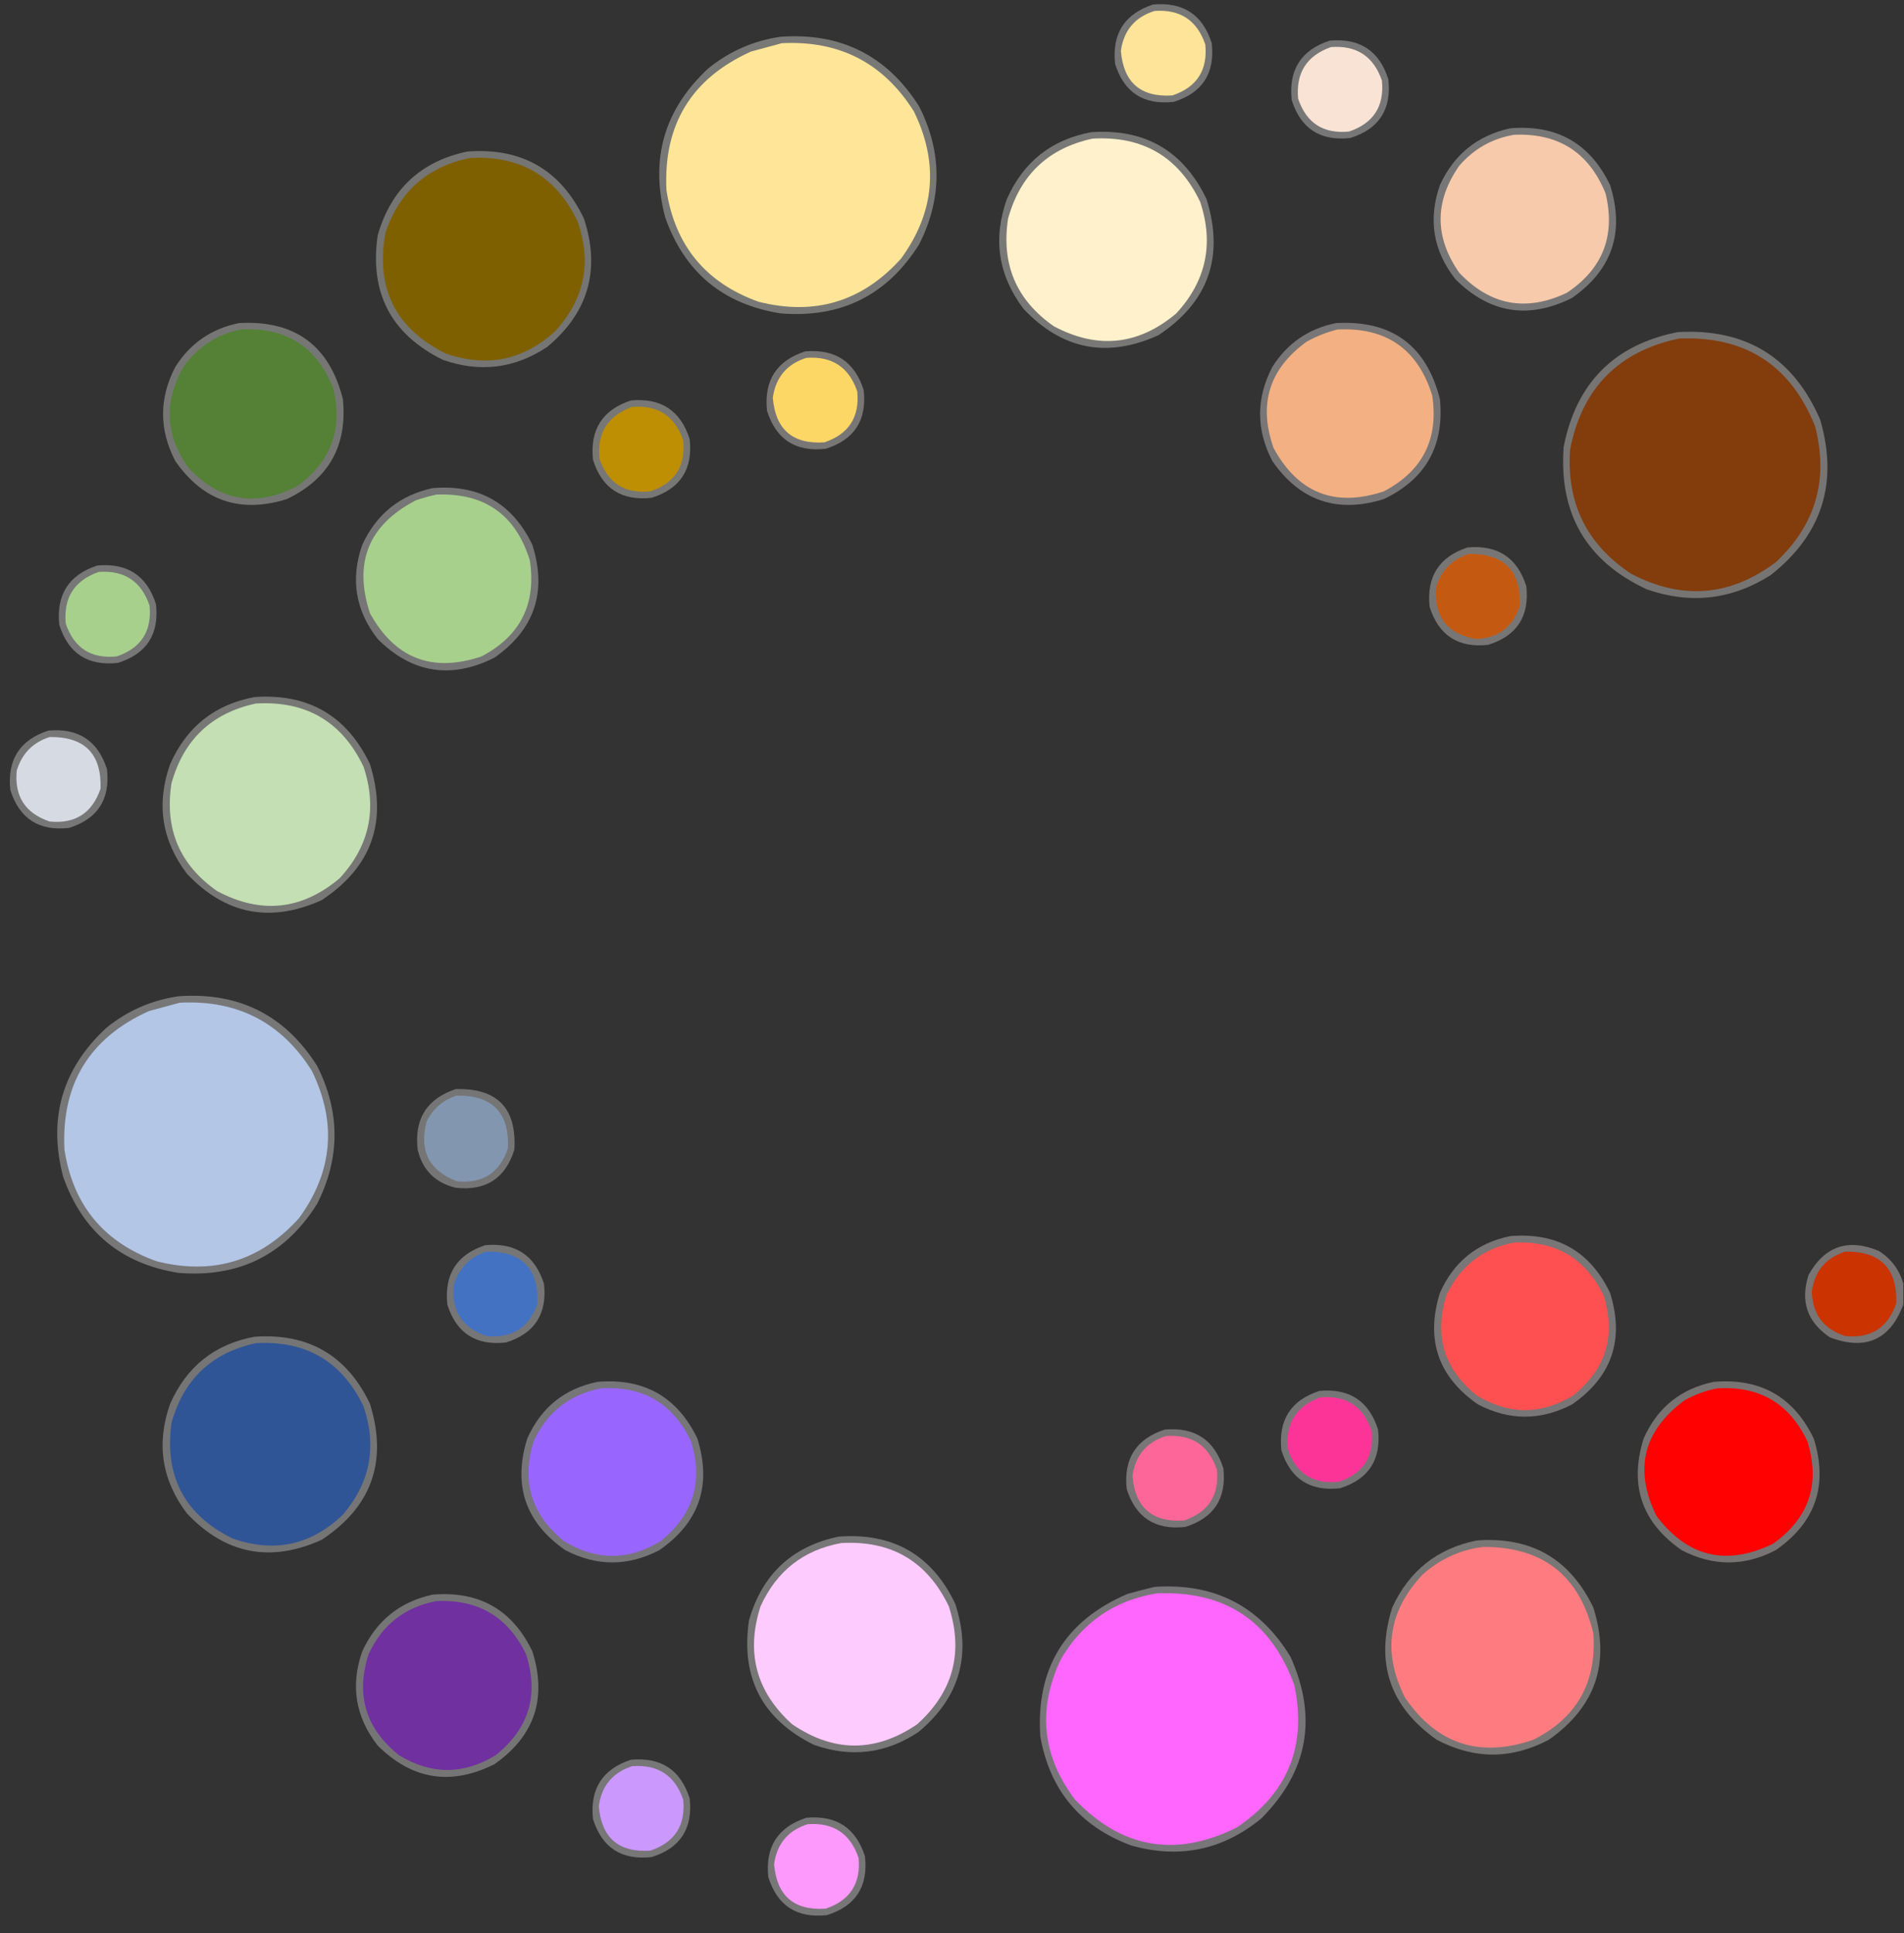 <?xml version="1.0" encoding="UTF-8"?>
<!DOCTYPE svg PUBLIC "-//W3C//DTD SVG 1.1//EN" "http://www.w3.org/Graphics/SVG/1.1/DTD/svg11.dtd">
<svg xmlns="http://www.w3.org/2000/svg" version="1.1" width="1477px" height="1499px" style="shape-rendering:geometricPrecision; text-rendering:geometricPrecision; image-rendering:optimizeQuality; fill-rule:evenodd; clip-rule:evenodd" xmlns:xlink="http://www.w3.org/1999/xlink">
<rect width="100%" height="100%" fill="#333333" stroke="none"/>
<g><path style="opacity:0.924" fill="#7d7d7c" d="M 894.5,3.5 C 917.832,1.4 932.999,11.4 940,33.5C 942.585,56.852 932.751,72.018 910.5,79C 887.148,81.585 871.982,71.751 865,49.5C 862.535,26.062 872.369,10.729 894.5,3.5 Z"/></g>
<g><path style="opacity:1" fill="#fde498" d="M 895.5,8.5 C 915.414,7.034 928.581,15.7 935,34.5C 936.951,54.434 928.451,67.601 909.5,74C 884.919,75.588 871.585,64.088 869.5,39.5C 871.676,23.663 880.342,13.329 895.5,8.5 Z"/></g>
<g><path style="opacity:0.93" fill="#7e7e7c" d="M 605.5,28.5 C 652.31,25.155 688.144,43.155 713,82.5C 731,118.167 731,153.833 713,189.5C 688.165,229.001 652.332,246.834 605.5,243C 560.874,235.937 531.041,211.104 516,168.5C 504.117,123.18 515.284,84.68 549.5,53C 565.97,39.681 584.637,31.515 605.5,28.5 Z"/></g>
<g><path style="opacity:0.925" fill="#7d7c7c" d="M 1031.5,31.5 C 1054.83,29.4 1070,39.4 1077,61.5C 1079.58,84.852 1069.75,100.018 1047.5,107C 1024.15,109.585 1008.98,99.751 1002,77.5C 999.535,54.062 1009.37,38.729 1031.5,31.5 Z"/></g>
<g><path style="opacity:1" fill="#fee598" d="M 606.5,33.5 C 651.244,31.216 685.411,48.882 709,86.5C 728.472,126.571 725.139,164.571 699,200.5C 668.963,233.844 632.129,245.011 588.5,234C 547.516,219.349 523.683,190.516 517,147.5C 514.479,96.69 536.313,60.857 582.5,40C 590.617,37.806 598.617,35.64 606.5,33.5 Z"/></g>
<g><path style="opacity:1" fill="#f9e3d4" d="M 1032.5,36.5 C 1052.41,35.034 1065.58,43.7 1072,62.5C 1073.95,82.434 1065.45,95.601 1046.5,102C 1026.57,103.951 1013.4,95.451 1007,76.5C 1005.17,56.479 1013.67,43.145 1032.5,36.5 Z"/></g>
<g><path style="opacity:0.933" fill="#7d7c7c" d="M 1171.5,99.5 C 1207.61,96.462 1233.44,111.129 1249,143.5C 1260.48,180.053 1250.65,209.22 1219.5,231C 1185.77,247.846 1155.6,243.013 1129,216.5C 1111.72,194.436 1107.72,170.102 1117,143.5C 1127.91,119.746 1146.08,105.079 1171.5,99.5 Z"/></g>
<g><path style="opacity:0.931" fill="#7e7e7d" d="M 846.5,102.5 C 888.232,99.609 918.065,116.942 936,154.5C 949.878,199.207 937.378,234.373 898.5,260C 858.672,277.948 823.839,271.115 794,239.5C 774.405,213.591 770.072,185.257 781,154.5C 793.789,125.55 815.623,108.217 846.5,102.5 Z"/></g>
<g><path style="opacity:1" fill="#f7caac" d="M 1174.5,104.5 C 1208.97,103.055 1232.64,118.222 1245.5,150C 1253.36,182.755 1243.36,208.422 1215.5,227C 1183.87,242.035 1156.04,236.868 1132,211.5C 1112.71,183.824 1112.71,156.157 1132,128.5C 1143.38,115.398 1157.55,107.398 1174.5,104.5 Z"/></g>
<g><path style="opacity:1" fill="#fef1cb" d="M 847.5,107.5 C 886.497,105.235 914.331,121.569 931,156.5C 941.825,189.027 935.658,217.86 912.5,243C 883.138,267.72 851.472,271.054 817.5,253C 788.392,232.717 776.559,204.883 782,169.5C 791.378,135.579 813.211,114.912 847.5,107.5 Z"/></g>
<g><path style="opacity:0.93" fill="#7b7b7a" d="M 362.5,117.5 C 404.661,114.321 434.828,131.654 453,169.5C 465.947,209.228 456.447,242.395 424.5,269C 399.235,285.789 372.235,289.123 343.5,279C 303.353,259.212 286.52,227.045 293,182.5C 303.198,146.797 326.365,125.131 362.5,117.5 Z"/></g>
<g><path style="opacity:1" fill="#7f6000" d="M 364.5,122.5 C 403.433,120.326 431.266,136.659 448,171.5C 459.294,203.584 453.461,232.084 430.5,257C 405.619,279.538 377.285,285.205 345.5,274C 306.717,254.6 291.217,223.433 299,180.5C 309.746,148.584 331.579,129.251 364.5,122.5 Z"/></g>
<g><path style="opacity:0.933" fill="#7b7c7a" d="M 185.5,250.5 C 228.642,248.166 255.476,267.833 266,309.5C 269.525,345.63 255.025,371.463 222.5,387C 186.297,398.267 157.463,388.433 136,357.5C 123.333,333.167 123.333,308.833 136,284.5C 147.666,266.087 164.166,254.754 185.5,250.5 Z"/></g>
<g><path style="opacity:0.93" fill="#7e7c7c" d="M 1036.5,250.5 C 1079.64,248.166 1106.48,267.833 1117,309.5C 1120.53,345.63 1106.03,371.463 1073.5,387C 1037.3,398.267 1008.46,388.433 987,357.5C 974.333,333.167 974.333,308.833 987,284.5C 998.666,266.087 1015.17,254.754 1036.5,250.5 Z"/></g>
<g><path style="opacity:1" fill="#548135" d="M 186.5,255.5 C 221.56,253.429 245.56,268.595 258.5,301C 266.162,332.689 256.828,358.022 230.5,377C 198.601,393.552 170.434,388.719 146,362.5C 127.918,336.84 126.918,310.507 143,283.5C 154.017,268.631 168.517,259.298 186.5,255.5 Z"/></g>
<g><path style="opacity:1" fill="#f3b082" d="M 1037.5,255.5 C 1075.28,253.622 1099.78,270.622 1111,306.5C 1116.16,340.354 1103.66,365.187 1073.5,381C 1035.62,393.598 1007.12,382.431 988,347.5C 975.98,313.563 984.48,286.063 1013.5,265C 1021.2,260.718 1029.2,257.551 1037.5,255.5 Z"/></g>
<g><path style="opacity:0.926" fill="#7c7a79" d="M 1301.5,257.5 C 1354.32,254.538 1391.16,277.204 1412,325.5C 1426.22,374.497 1413.39,414.663 1373.5,446C 1343.34,465.085 1311.34,468.752 1277.5,457C 1230.68,435.222 1209.18,398.389 1213,346.5C 1222.71,296.953 1252.21,267.286 1301.5,257.5 Z"/></g>
<g><path style="opacity:1" fill="#833c0c" d="M 1302.5,262.5 C 1353.87,260.415 1389.04,283.081 1408,330.5C 1418.72,371.79 1408.56,406.957 1377.5,436C 1342.07,462.483 1304.74,465.483 1265.5,445C 1230.89,422.287 1215.06,390.12 1218,348.5C 1227.23,301.101 1255.4,272.434 1302.5,262.5 Z"/></g>
<g><path style="opacity:0.925" fill="#7d7c7b" d="M 624.5,272.5 C 647.832,270.4 662.999,280.4 670,302.5C 672.585,325.852 662.751,341.018 640.5,348C 617.148,350.585 601.982,340.751 595,318.5C 592.535,295.062 602.369,279.729 624.5,272.5 Z"/></g>
<g><path style="opacity:1" fill="#fdd766" d="M 625.5,277.5 C 645.414,276.034 658.581,284.7 665,303.5C 666.951,323.434 658.451,336.601 639.5,343C 614.919,344.588 601.585,333.088 599.5,308.5C 601.676,292.662 610.342,282.329 625.5,277.5 Z"/></g>
<g><path style="opacity:0.924" fill="#7c7c7b" d="M 489.5,310.5 C 512.832,308.4 527.999,318.4 535,340.5C 537.585,363.852 527.751,379.018 505.5,386C 482.148,388.585 466.982,378.751 460,356.5C 457.535,333.062 467.369,317.729 489.5,310.5 Z"/></g>
<g><path style="opacity:1" fill="#be8f03" d="M 490.5,315.5 C 510.449,313.961 523.616,322.628 530,341.5C 532.016,361.479 523.516,374.646 504.5,381C 484.513,383.005 471.346,374.505 465,355.5C 463.17,335.479 471.67,322.146 490.5,315.5 Z"/></g>
<g><path style="opacity:0.93" fill="#7c7c7c" d="M 335.5,378.5 C 371.609,375.462 397.443,390.129 413,422.5C 424.483,459.053 414.65,488.22 383.5,510C 349.77,526.846 319.603,522.013 293,495.5C 275.723,473.436 271.723,449.102 281,422.5C 291.912,398.746 310.079,384.079 335.5,378.5 Z"/></g>
<g><path style="opacity:1" fill="#a8d08d" d="M 338.5,383.5 C 375.818,382.007 399.985,399.007 411,434.5C 416.157,468.354 403.657,493.187 373.5,509C 335.254,521.811 306.421,510.645 287,475.5C 274.078,436.189 285.912,407.022 322.5,388C 327.874,386.16 333.207,384.66 338.5,383.5 Z"/></g>
<g><path style="opacity:0.925" fill="#7d7b7a" d="M 1138.5,424.5 C 1161.83,422.4 1177,432.4 1184,454.5C 1186.58,477.852 1176.75,493.018 1154.5,500C 1131.15,502.585 1115.98,492.751 1109,470.5C 1106.54,447.062 1116.37,431.729 1138.5,424.5 Z"/></g>
<g><path style="opacity:1" fill="#c45a12" d="M 1139.5,429.5 C 1166.67,429.17 1179.84,442.503 1179,469.5C 1173.78,486.115 1162.44,494.782 1145,495.5C 1122.69,491.564 1112.35,478.231 1114,455.5C 1118.02,442.318 1126.52,433.651 1139.5,429.5 Z"/></g>
<g><path style="opacity:0.925" fill="#7c7c7c" d="M 75.5,438.5 C 98.832,436.4 113.999,446.4 121,468.5C 123.585,491.852 113.751,507.018 91.5,514C 68.148,516.585 52.982,506.751 46,484.5C 43.535,461.062 53.369,445.729 75.5,438.5 Z"/></g>
<g><path style="opacity:1" fill="#a8d08d" d="M 76.5,443.5 C 96.414,442.034 109.581,450.7 116,469.5C 117.951,489.434 109.451,502.601 90.5,509C 70.566,510.951 57.399,502.451 51,483.5C 49.169,463.479 57.669,450.146 76.5,443.5 Z"/></g>
<g><path style="opacity:0.931" fill="#7d7d7c" d="M 197.5,540.5 C 239.232,537.609 269.065,554.942 287,592.5C 300.878,637.207 288.378,672.373 249.5,698C 209.672,715.948 174.839,709.115 145,677.5C 125.405,651.591 121.072,623.257 132,592.5C 144.789,563.55 166.623,546.217 197.5,540.5 Z"/></g>
<g><path style="opacity:1" fill="#c4dfb3" d="M 198.5,545.5 C 237.497,543.235 265.331,559.569 282,594.5C 292.82,627.043 286.654,655.877 263.5,681C 234.138,705.72 202.472,709.054 168.5,691C 139.392,670.717 127.559,642.883 133,607.5C 142.378,573.579 164.211,552.912 198.5,545.5 Z"/></g>
<g><path style="opacity:0.925" fill="#7c7c7c" d="M 37.5,566.5 C 60.833,564.4 75.999,574.4 83,596.5C 85.585,619.852 75.751,635.018 53.5,642C 30.148,644.585 14.982,634.751 8,612.5C 5.535,589.062 15.369,573.729 37.5,566.5 Z"/></g>
<g><path style="opacity:1" fill="#d5dae3" d="M 38.5,571.5 C 65.671,571.17 78.837,584.503 78,611.5C 71.564,630.466 58.397,638.966 38.5,637C 19.549,630.601 11.049,617.434 13,597.5C 17.017,584.318 25.517,575.651 38.5,571.5 Z"/></g>
<g><path style="opacity:0.93" fill="#7d7d7e" d="M 138.5,772.5 C 185.31,769.155 221.144,787.155 246,826.5C 264,862.167 264,897.833 246,933.5C 221.165,973.001 185.332,990.834 138.5,987C 93.874,979.937 64.041,955.104 49,912.5C 37.117,867.18 48.284,828.68 82.5,797C 98.97,783.681 117.637,775.515 138.5,772.5 Z"/></g>
<g><path style="opacity:1" fill="#b3c6e6" d="M 139.5,777.5 C 184.244,775.216 218.411,792.882 242,830.5C 261.472,870.571 258.139,908.571 232,944.5C 201.963,977.844 165.129,989.011 121.5,978C 80.516,963.349 56.683,934.516 50,891.5C 47.479,840.69 69.313,804.857 115.5,784C 123.617,781.806 131.617,779.64 139.5,777.5 Z"/></g>
<g><path style="opacity:0.93" fill="#7b7b7c" d="M 353.5,844.5 C 385.797,843.63 400.963,859.296 399,891.5C 392.018,913.751 376.852,923.585 353.5,921C 337.667,917.167 327.833,907.333 324,891.5C 321.229,867.675 331.062,852.008 353.5,844.5 Z"/></g>
<g><path style="opacity:1" fill="#8396af" d="M 354.5,849.5 C 382.134,849.3 395.301,862.967 394,890.5C 387.65,909.431 374.484,917.931 354.5,916C 332.76,907.688 324.927,892.188 331,869.5C 336.045,859.417 343.878,852.75 354.5,849.5 Z"/></g>
<g><path style="opacity:0.932" fill="#7e7b7b" d="M 1171.5,958.5 C 1207.61,955.462 1233.44,970.129 1249,1002.5C 1260.27,1038.7 1250.43,1067.54 1219.5,1089C 1195.17,1101.67 1170.83,1101.67 1146.5,1089C 1115.57,1067.54 1105.73,1038.7 1117,1002.5C 1127.67,978.43 1145.84,963.763 1171.5,958.5 Z"/></g>
<g><path style="opacity:1" fill="#fe5050" d="M 1174.5,963.5 C 1206.77,961.968 1229.93,975.634 1244,1004.5C 1253.71,1035.69 1245.88,1061.52 1220.5,1082C 1195.49,1097.26 1170.49,1097.26 1145.5,1082C 1120.12,1061.52 1112.29,1035.69 1122,1004.5C 1132.58,981.813 1150.08,968.147 1174.5,963.5 Z"/></g>
<g><path style="opacity:0.925" fill="#7b7b7c" d="M 376.5,965.5 C 399.832,963.4 414.999,973.4 422,995.5C 424.585,1018.85 414.751,1034.02 392.5,1041C 369.148,1043.58 353.982,1033.75 347,1011.5C 344.535,988.062 354.369,972.729 376.5,965.5 Z"/></g>
<g><path style="opacity:0.925" fill="#7d7a79" d="M 1476.5,995.5 C 1476.5,1000.83 1476.5,1006.17 1476.5,1011.5C 1466.25,1038.95 1447.25,1047.45 1419.5,1037C 1401.87,1025.12 1396.37,1008.95 1403,988.5C 1415.53,966.21 1433.7,960.043 1457.5,970C 1467.13,976.122 1473.47,984.622 1476.5,995.5 Z"/></g>
<g><path style="opacity:1" fill="#4472c3" d="M 377.5,970.5 C 404.671,970.17 417.837,983.503 417,1010.5C 410.601,1029.45 397.434,1037.95 377.5,1036C 358.564,1029.64 350.064,1016.47 352,996.5C 356.017,983.318 364.517,974.651 377.5,970.5 Z"/></g>
<g><path style="opacity:1" fill="#cb3301" d="M 1431.5,970.5 C 1458.67,970.17 1471.84,983.503 1471,1010.5C 1464.6,1029.45 1451.43,1037.95 1431.5,1036C 1414.75,1030.69 1406.08,1019.19 1405.5,1001.5C 1407.68,985.662 1416.34,975.329 1431.5,970.5 Z"/></g>
<g><path style="opacity:0.931" fill="#7a7b7c" d="M 197.5,1036.5 C 239.232,1033.61 269.065,1050.94 287,1088.5C 300.878,1133.21 288.378,1168.37 249.5,1194C 209.672,1211.95 174.839,1205.12 145,1173.5C 125.405,1147.59 121.072,1119.26 132,1088.5C 144.789,1059.55 166.623,1042.22 197.5,1036.5 Z"/></g>
<g><path style="opacity:1" fill="#2f5596" d="M 198.5,1041.5 C 237.437,1039.33 265.27,1055.67 282,1090.5C 292.563,1121.57 287.23,1149.57 266,1174.5C 241.326,1198.13 212.826,1204.29 180.5,1193C 143.284,1174.74 127.451,1144.91 133,1103.5C 142.378,1069.58 164.211,1048.91 198.5,1041.5 Z"/></g>
<g><path style="opacity:0.931" fill="#7c7b7e" d="M 463.5,1071.5 C 499.609,1068.46 525.443,1083.13 541,1115.5C 552.267,1151.7 542.433,1180.54 511.5,1202C 487.167,1214.67 462.833,1214.67 438.5,1202C 407.567,1180.54 397.733,1151.7 409,1115.5C 419.672,1091.43 437.839,1076.76 463.5,1071.5 Z"/></g>
<g><path style="opacity:0.932" fill="#7e7979" d="M 1329.5,1071.5 C 1365.61,1068.46 1391.44,1083.13 1407,1115.5C 1418.27,1151.7 1408.43,1180.54 1377.5,1202C 1353.17,1214.67 1328.83,1214.67 1304.5,1202C 1273.57,1180.54 1263.73,1151.7 1275,1115.5C 1285.67,1091.43 1303.84,1076.76 1329.5,1071.5 Z"/></g>
<g><path style="opacity:1" fill="#9866fe" d="M 466.5,1076.5 C 498.979,1074.65 522.146,1088.31 536,1117.5C 545.716,1148.68 537.882,1174.52 512.5,1195C 487.495,1210.29 462.495,1210.29 437.5,1195C 412.118,1174.52 404.284,1148.68 414,1117.5C 424.577,1094.81 442.077,1081.15 466.5,1076.5 Z"/></g>
<g><path style="opacity:1" fill="#fe0100" d="M 1332.5,1076.5 C 1365,1074.66 1388.17,1088.32 1402,1117.5C 1412.31,1150.45 1403.48,1176.95 1375.5,1197C 1339.32,1214.58 1309.15,1207.41 1285,1175.5C 1267.37,1139.62 1274.54,1109.78 1306.5,1086C 1314.75,1081.31 1323.41,1078.14 1332.5,1076.5 Z"/></g>
<g><path style="opacity:0.924" fill="#7c7b7c" d="M 1023.5,1078.5 C 1046.83,1076.4 1062,1086.4 1069,1108.5C 1071.58,1131.85 1061.75,1147.02 1039.5,1154C 1016.15,1156.58 1000.98,1146.75 994,1124.5C 991.535,1101.06 1001.37,1085.73 1023.5,1078.5 Z"/></g>
<g><path style="opacity:1" fill="#fd3498" d="M 1024.5,1083.5 C 1044.45,1081.96 1057.62,1090.63 1064,1109.5C 1066.02,1129.48 1057.52,1142.65 1038.5,1149C 1018.51,1151.01 1005.35,1142.51 999,1123.5C 997.17,1103.48 1005.67,1090.15 1024.5,1083.5 Z"/></g>
<g><path style="opacity:0.925" fill="#7d7b7c" d="M 903.5,1108.5 C 926.832,1106.4 941.999,1116.4 949,1138.5C 951.585,1161.85 941.751,1177.02 919.5,1184C 896.148,1186.58 880.982,1176.75 874,1154.5C 871.535,1131.06 881.369,1115.73 903.5,1108.5 Z"/></g>
<g><path style="opacity:1" fill="#fd6698" d="M 904.5,1113.5 C 924.414,1112.03 937.581,1120.7 944,1139.5C 945.951,1159.43 937.451,1172.6 918.5,1179C 893.919,1180.59 880.585,1169.09 878.5,1144.5C 880.676,1128.66 889.342,1118.33 904.5,1113.5 Z"/></g>
<g><path style="opacity:0.93" fill="#7e7d7e" d="M 650.5,1191.5 C 692.661,1188.32 722.828,1205.65 741,1243.5C 753.947,1283.23 744.447,1316.4 712.5,1343C 687.235,1359.79 660.235,1363.12 631.5,1353C 591.353,1333.21 574.52,1301.04 581,1256.5C 591.198,1220.8 614.365,1199.13 650.5,1191.5 Z"/></g>
<g><path style="opacity:0.934" fill="#7e7b7b" d="M 1145.5,1194.5 C 1187.7,1191.34 1217.86,1208.67 1236,1246.5C 1249.42,1289.24 1237.92,1323.41 1201.5,1349C 1172.5,1364.33 1143.5,1364.33 1114.5,1349C 1078.08,1323.41 1066.58,1289.24 1080,1246.5C 1093.08,1218.05 1114.91,1200.72 1145.5,1194.5 Z"/></g>
<g><path style="opacity:1" fill="#fecbfe" d="M 652.5,1196.5 C 691.398,1194.27 719.231,1210.61 736,1245.5C 747.586,1281.32 739.42,1311.82 711.5,1337C 679.14,1359 646.807,1359 614.5,1337C 586.58,1311.82 578.414,1281.32 590,1245.5C 602.41,1218.23 623.243,1201.9 652.5,1196.5 Z"/></g>
<g><path style="opacity:1" fill="#fe7c7f" d="M 1150.5,1199.5 C 1196.8,1199.31 1225.3,1221.65 1236,1266.5C 1238.75,1304.51 1223.25,1332.01 1189.5,1349C 1147.91,1363.36 1114.74,1352.52 1090,1316.5C 1072.21,1281.45 1076.71,1249.61 1103.5,1221C 1117.01,1208.91 1132.67,1201.74 1150.5,1199.5 Z"/></g>
<g><path style="opacity:0.926" fill="#7e7b7e" d="M 895.5,1230.5 C 941.824,1227.24 976.99,1245.24 1001,1284.5C 1022.27,1331.64 1014.77,1373.47 978.5,1410C 948.596,1434.56 914.93,1441.56 877.5,1431C 837.887,1416.27 814.387,1388.11 807,1346.5C 803.553,1293.65 826.053,1256.82 874.5,1236C 881.586,1233.98 888.586,1232.15 895.5,1230.5 Z"/></g>
<g><path style="opacity:1" fill="#fe66fe" d="M 897.5,1235.5 C 950.467,1233.38 985.967,1257.04 1004,1306.5C 1014.01,1353.48 999.181,1390.31 959.5,1417C 912.301,1440.59 870.468,1433.43 834,1395.5C 808.285,1361.46 804.618,1325.12 823,1286.5C 839.854,1257.81 864.688,1240.81 897.5,1235.5 Z"/></g>
<g><path style="opacity:0.931" fill="#7b7a7c" d="M 335.5,1236.5 C 371.609,1233.46 397.443,1248.13 413,1280.5C 424.483,1317.05 414.65,1346.22 383.5,1368C 349.77,1384.85 319.603,1380.01 293,1353.5C 275.723,1331.44 271.723,1307.1 281,1280.5C 291.912,1256.75 310.079,1242.08 335.5,1236.5 Z"/></g>
<g><path style="opacity:1" fill="#70309f" d="M 338.5,1241.5 C 370.768,1239.97 393.934,1253.63 408,1282.5C 418.237,1314.17 410.404,1340.33 384.5,1361C 359.489,1376.26 334.489,1376.26 309.5,1361C 283.596,1340.33 275.763,1314.17 286,1282.5C 296.577,1259.81 314.077,1246.15 338.5,1241.5 Z"/></g>
<g><path style="opacity:0.924" fill="#7c7c7d" d="M 489.5,1364.5 C 512.832,1362.4 527.999,1372.4 535,1394.5C 537.585,1417.85 527.751,1433.02 505.5,1440C 482.148,1442.58 466.982,1432.75 460,1410.5C 457.535,1387.06 467.369,1371.73 489.5,1364.5 Z"/></g>
<g><path style="opacity:1" fill="#cb98fd" d="M 490.5,1369.5 C 510.414,1368.03 523.581,1376.7 530,1395.5C 531.951,1415.43 523.451,1428.6 504.5,1435C 479.919,1436.59 466.585,1425.09 464.5,1400.5C 466.676,1384.66 475.342,1374.33 490.5,1369.5 Z"/></g>
<g><path style="opacity:0.924" fill="#7d7c7d" d="M 625.5,1409.5 C 648.832,1407.4 663.999,1417.4 671,1439.5C 673.585,1462.85 663.751,1478.02 641.5,1485C 618.148,1487.58 602.982,1477.75 596,1455.5C 593.535,1432.06 603.369,1416.73 625.5,1409.5 Z"/></g>
<g><path style="opacity:1" fill="#fd98fd" d="M 626.5,1414.5 C 646.414,1413.03 659.581,1421.7 666,1440.5C 667.951,1460.43 659.451,1473.6 640.5,1480C 615.919,1481.59 602.585,1470.09 600.5,1445.5C 602.676,1429.66 611.342,1419.33 626.5,1414.5 Z"/></g>
</svg>

